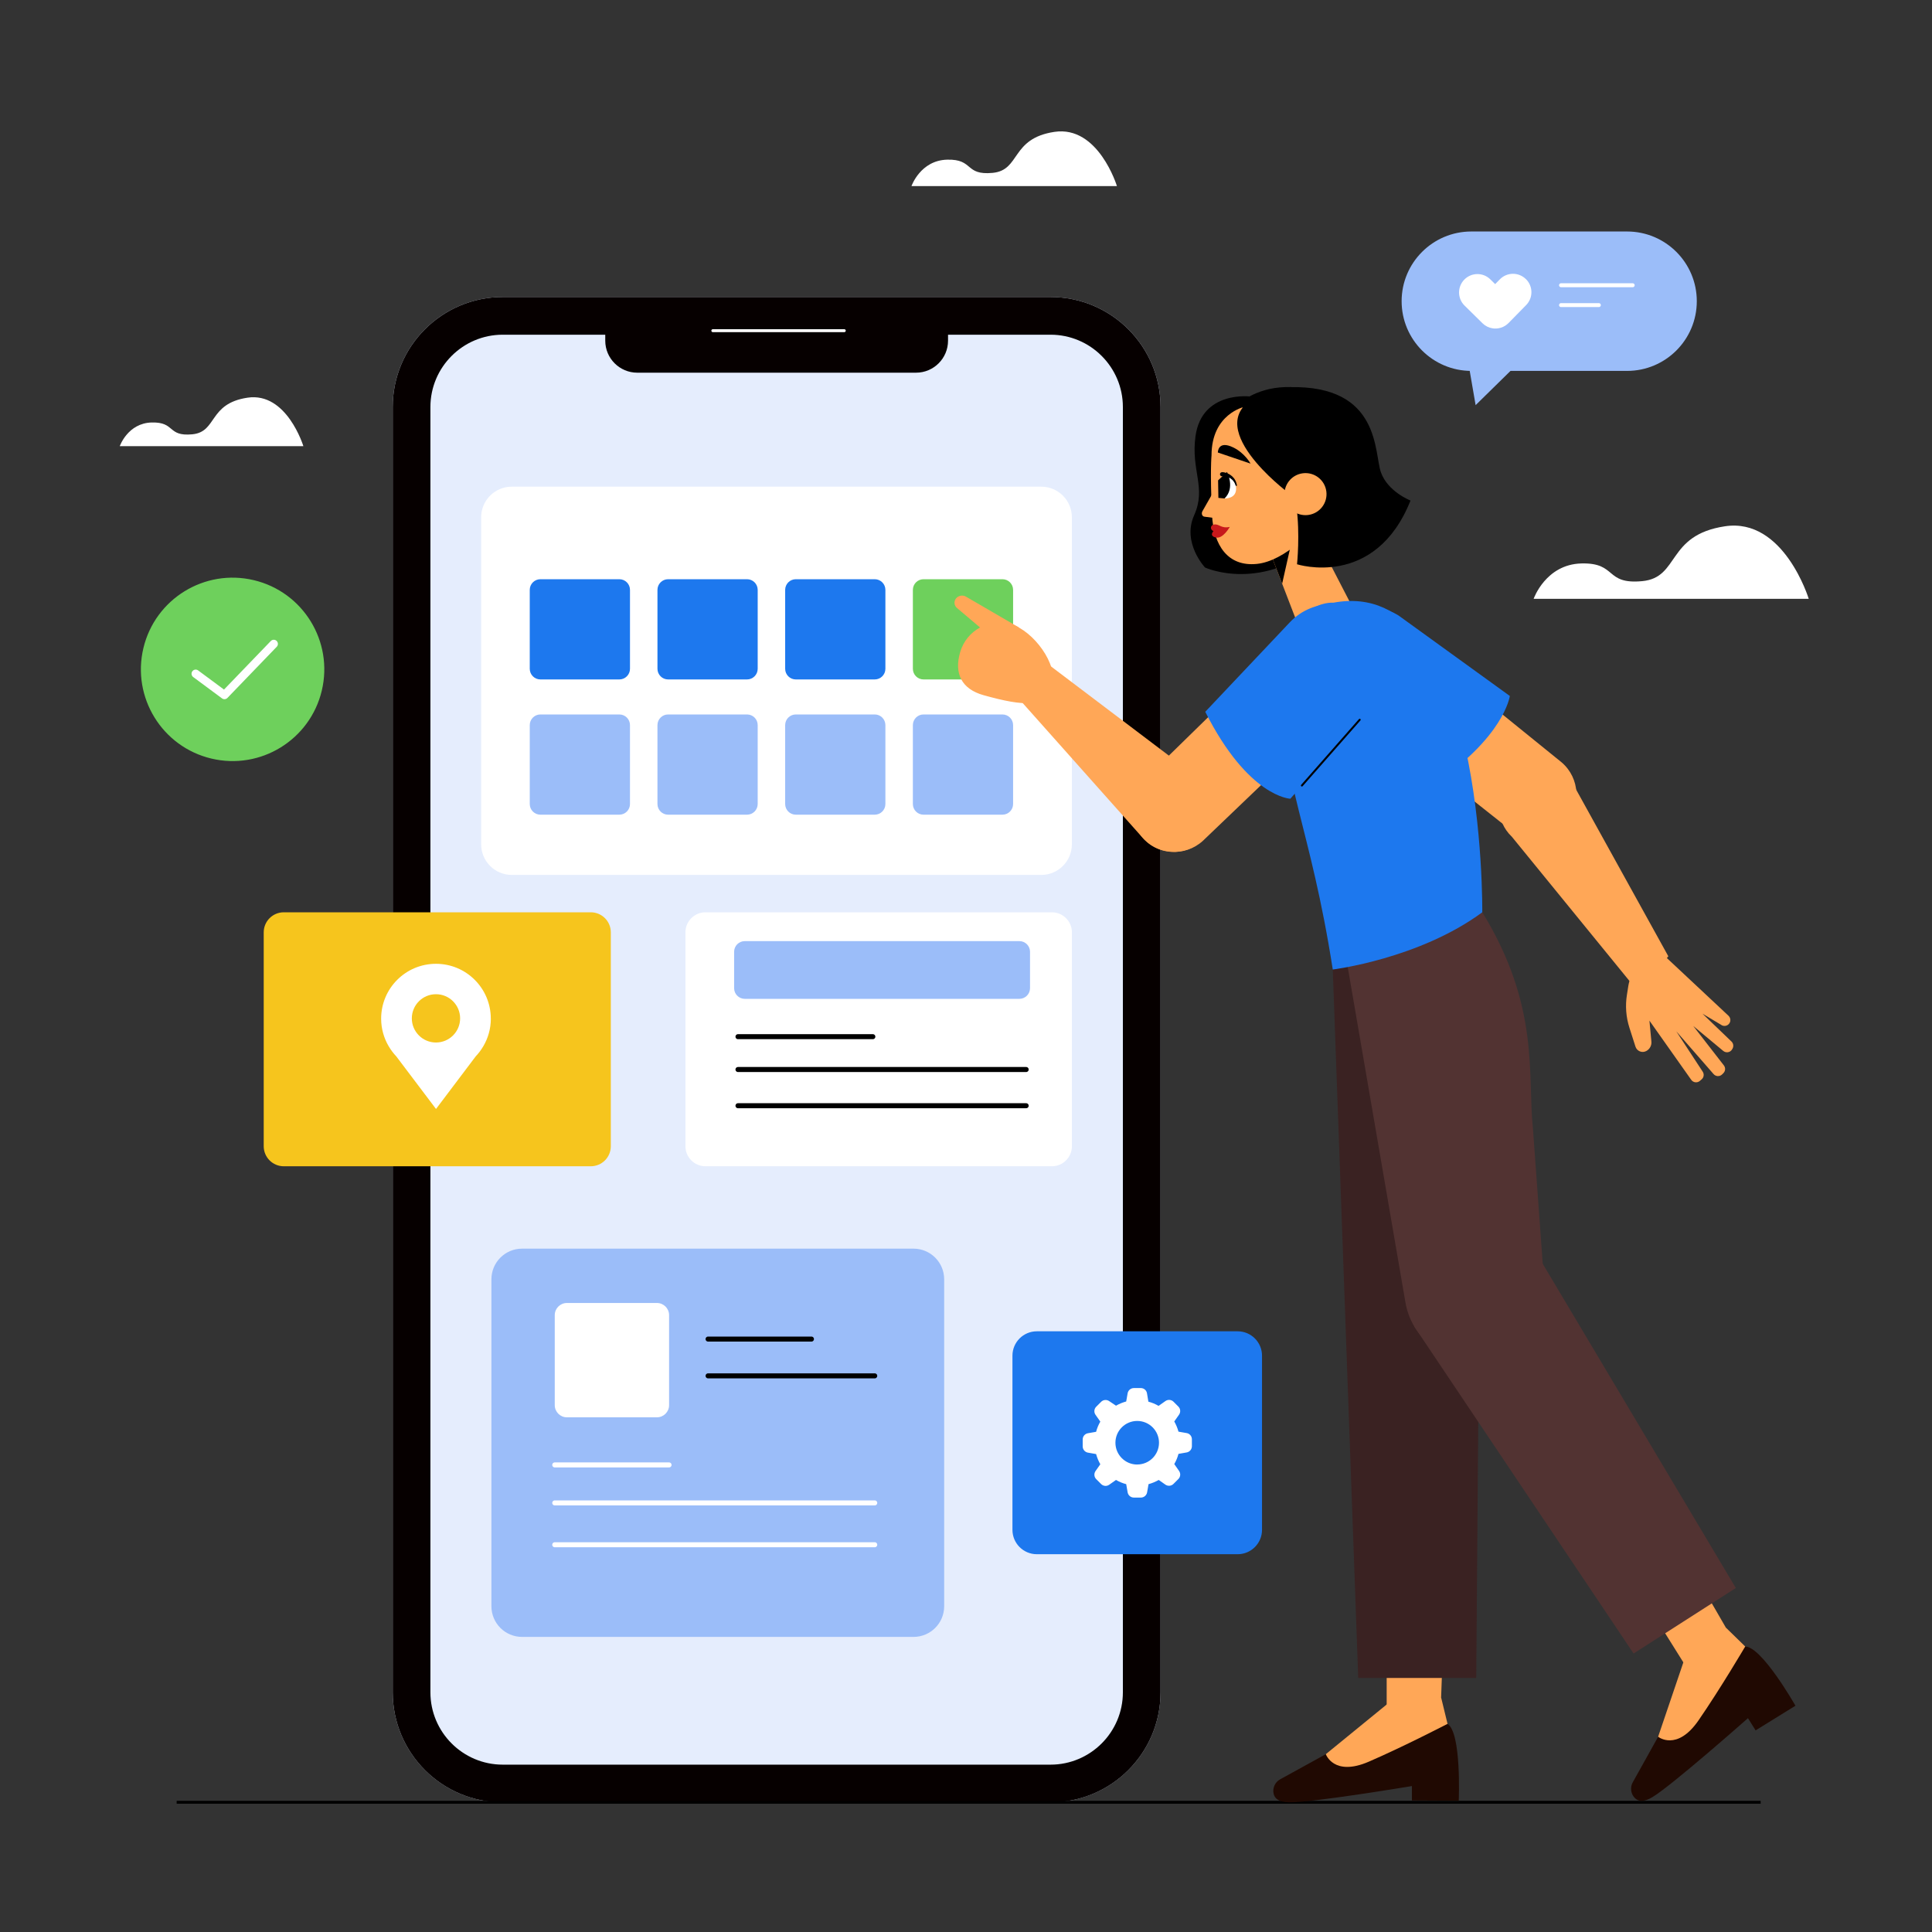 <svg width="500" height="500" viewBox="0 0 500 500" fill="none" xmlns="http://www.w3.org/2000/svg">
<rect x="0" y="0" width="500" height="500" fill="#333333" stroke="none"/>
<g clip-path="url(#clip0_110_4)">
<path d="M396.9 154.98C396.9 154.98 400 146.05 409.28 145.82C418.57 145.59 415.23 151.32 425 150.4C434.77 149.48 431.19 138.49 446.43 136.2C461.67 133.91 468.1 154.98 468.1 154.98H396.9V154.98Z" fill="white"/>
<path d="M235.89 48.16C235.89 48.16 238.2 41.49 245.14 41.32C252.08 41.15 249.59 45.43 256.88 44.74C264.17 44.06 261.5 35.84 272.88 34.13C284.26 32.42 289.06 48.16 289.06 48.16H235.89Z" fill="white"/>
<path d="M31 115.46C31 115.46 33.07 109.5 39.26 109.34C45.46 109.19 43.23 113.01 49.75 112.4C56.27 111.79 53.88 104.45 64.05 102.92C74.22 101.39 78.51 115.46 78.51 115.46H31V115.46Z" fill="white"/>
<path d="M271.88 76.87H130.11C114.386 76.87 101.64 89.617 101.64 105.34V437.96C101.64 453.684 114.386 466.43 130.11 466.43H271.88C287.603 466.43 300.35 453.684 300.35 437.96V105.34C300.35 89.617 287.603 76.87 271.88 76.87Z" fill="#E5EDFD"/>
<path d="M271.88 86.62C282.2 86.62 290.6 95.02 290.6 105.34V437.97C290.6 448.29 282.2 456.69 271.88 456.69H130.11C119.79 456.69 111.39 448.29 111.39 437.97V105.34C111.39 95.02 119.79 86.62 130.11 86.62H271.88M271.88 76.87H130.11C114.39 76.87 101.64 89.62 101.64 105.34V437.97C101.64 453.69 114.39 466.44 130.11 466.44H271.88C287.6 466.44 300.35 453.69 300.35 437.97V105.34C300.35 89.62 287.6 76.87 271.88 76.87V76.87Z" fill="#060000"/>
<path d="M245.35 77.85H156.64V88.17C156.64 92.74 160.35 96.45 164.92 96.45H237.07C241.64 96.45 245.35 92.74 245.35 88.17V77.85Z" fill="#060000"/>
<path d="M184.48 85.58H218.5" stroke="white" stroke-width="0.76" stroke-linecap="round" stroke-linejoin="round"/>
<path d="M236.42 323.15H135.11C130.73 323.15 127.18 326.701 127.18 331.08V415.7C127.18 420.08 130.73 423.63 135.11 423.63H236.42C240.8 423.63 244.35 420.08 244.35 415.7V331.08C244.35 326.701 240.8 323.15 236.42 323.15Z" fill="#9BBDF9"/>
<path d="M170.01 337.21H146.72C144.98 337.21 143.57 338.621 143.57 340.36V363.65C143.57 365.39 144.98 366.8 146.72 366.8H170.01C171.75 366.8 173.16 365.39 173.16 363.65V340.36C173.16 338.621 171.75 337.21 170.01 337.21Z" fill="white"/>
<path d="M183.25 346.55H210" stroke="black" stroke-width="1.3" stroke-linecap="round" stroke-linejoin="round"/>
<path d="M183.25 356.07H226.38" stroke="black" stroke-width="1.3" stroke-linecap="round" stroke-linejoin="round"/>
<path d="M143.57 379.12H173.15" stroke="white" stroke-width="1.3" stroke-linecap="round" stroke-linejoin="round"/>
<path d="M143.57 388.95H226.38" stroke="white" stroke-width="1.3" stroke-linecap="round" stroke-linejoin="round"/>
<path d="M143.57 399.78H226.38" stroke="white" stroke-width="1.3" stroke-linecap="round" stroke-linejoin="round"/>
<path d="M83.277 178.738C86.319 165.991 78.451 153.191 65.703 150.149C52.955 147.107 40.155 154.976 37.113 167.724C34.072 180.471 41.94 193.271 54.688 196.313C67.436 199.355 80.236 191.486 83.277 178.738Z" fill="#6ED05C"/>
<path d="M50.64 174.36L58.09 179.88L70.85 166.64" stroke="white" stroke-width="2.14" stroke-linecap="round" stroke-linejoin="round"/>
<path d="M152.89 236.1H73.44C70.574 236.1 68.25 238.424 68.25 241.29V296.64C68.25 299.506 70.574 301.83 73.44 301.83H152.89C155.756 301.83 158.08 299.506 158.08 296.64V241.29C158.08 238.424 155.756 236.1 152.89 236.1Z" fill="#F6C51D"/>
<path d="M127.02 263.62C127.02 255.78 120.67 249.43 112.83 249.43C104.99 249.43 98.64 255.78 98.64 263.62C98.64 266.24 99.36 268.68 100.6 270.79L100.64 270.84C101.18 271.76 101.82 272.61 102.55 273.38L112.84 287L123.11 273.39C123.85 272.61 124.5 271.75 125.04 270.83L125.07 270.79C126.31 268.68 127.03 266.24 127.03 263.62H127.02ZM112.83 269.8C109.38 269.8 106.58 267 106.58 263.55C106.58 260.1 109.38 257.3 112.83 257.3C116.28 257.3 119.08 260.1 119.08 263.55C119.08 267 116.28 269.8 112.83 269.8Z" fill="white"/>
<path d="M269.47 125.95H132.45C128.07 125.95 124.52 129.501 124.52 133.88V218.5C124.52 222.88 128.07 226.43 132.45 226.43H269.47C273.85 226.43 277.4 222.88 277.4 218.5V133.88C277.4 129.501 273.85 125.95 269.47 125.95Z" fill="white"/>
<path d="M160.28 149.9H139.86C138.336 149.9 137.1 151.136 137.1 152.66V173.08C137.1 174.604 138.336 175.84 139.86 175.84H160.28C161.804 175.84 163.04 174.604 163.04 173.08V152.66C163.04 151.136 161.804 149.9 160.28 149.9Z" fill="#1D78EE"/>
<path d="M193.33 149.9H172.91C171.386 149.9 170.15 151.136 170.15 152.66V173.08C170.15 174.604 171.386 175.84 172.91 175.84H193.33C194.854 175.84 196.09 174.604 196.09 173.08V152.66C196.09 151.136 194.854 149.9 193.33 149.9Z" fill="#1D78EE"/>
<path d="M226.38 149.9H205.96C204.436 149.9 203.2 151.136 203.2 152.66V173.08C203.2 174.604 204.436 175.84 205.96 175.84H226.38C227.905 175.84 229.14 174.604 229.14 173.08V152.66C229.14 151.136 227.905 149.9 226.38 149.9Z" fill="#1D78EE"/>
<path d="M259.43 149.9H239.01C237.486 149.9 236.25 151.136 236.25 152.66V173.08C236.25 174.604 237.486 175.84 239.01 175.84H259.43C260.954 175.84 262.19 174.604 262.19 173.08V152.66C262.19 151.136 260.954 149.9 259.43 149.9Z" fill="#6ED05C"/>
<path d="M160.28 184.9H139.86C138.336 184.9 137.1 186.136 137.1 187.66V208.08C137.1 209.604 138.336 210.84 139.86 210.84H160.28C161.804 210.84 163.04 209.604 163.04 208.08V187.66C163.04 186.136 161.804 184.9 160.28 184.9Z" fill="#9BBDF9"/>
<path d="M193.33 184.9H172.91C171.386 184.9 170.15 186.136 170.15 187.66V208.08C170.15 209.604 171.386 210.84 172.91 210.84H193.33C194.854 210.84 196.09 209.604 196.09 208.08V187.66C196.09 186.136 194.854 184.9 193.33 184.9Z" fill="#9BBDF9"/>
<path d="M226.38 184.9H205.96C204.436 184.9 203.2 186.136 203.2 187.66V208.08C203.2 209.604 204.436 210.84 205.96 210.84H226.38C227.905 210.84 229.14 209.604 229.14 208.08V187.66C229.14 186.136 227.905 184.9 226.38 184.9Z" fill="#9BBDF9"/>
<path d="M259.43 184.9H239.01C237.486 184.9 236.25 186.136 236.25 187.66V208.08C236.25 209.604 237.486 210.84 239.01 210.84H259.43C260.954 210.84 262.19 209.604 262.19 208.08V187.66C262.19 186.136 260.954 184.9 259.43 184.9Z" fill="#9BBDF9"/>
<path d="M272.22 236.1H182.58C179.714 236.1 177.39 238.424 177.39 241.29V296.64C177.39 299.506 179.714 301.83 182.58 301.83H272.22C275.086 301.83 277.41 299.506 277.41 296.64V241.29C277.41 238.424 275.086 236.1 272.22 236.1Z" fill="white"/>
<path d="M263.81 243.56H192.75C191.226 243.56 189.99 244.796 189.99 246.32V255.74C189.99 257.264 191.226 258.5 192.75 258.5H263.81C265.334 258.5 266.57 257.264 266.57 255.74V246.32C266.57 244.796 265.334 243.56 263.81 243.56Z" fill="#9BBDF9"/>
<path d="M190.99 268.29H225.89" stroke="black" stroke-width="1.3" stroke-linecap="round" stroke-linejoin="round"/>
<path d="M190.99 276.79H265.57" stroke="black" stroke-width="1.3" stroke-linecap="round" stroke-linejoin="round"/>
<path d="M190.99 286.16H265.57" stroke="black" stroke-width="1.3" stroke-linecap="round" stroke-linejoin="round"/>
<path d="M320.3 344.54H268.33C264.845 344.54 262.02 347.365 262.02 350.85V395.92C262.02 399.405 264.845 402.23 268.33 402.23H320.3C323.785 402.23 326.61 399.405 326.61 395.92V350.85C326.61 347.365 323.785 344.54 320.3 344.54Z" fill="#1D78EE"/>
<path d="M307.11 370.88L304.99 370.51C304.74 369.59 304.37 368.7 303.9 367.87L305.14 366.11C305.59 365.46 305.52 364.58 304.96 364.02L303.69 362.75C303.12 362.2 302.24 362.14 301.6 362.6L299.84 363.84C299.01 363.36 298.12 362.99 297.2 362.75L296.84 360.58C296.71 359.81 296.05 359.24 295.27 359.23H293.44C292.65 359.23 291.97 359.8 291.83 360.58L291.46 362.7C290.54 362.95 289.65 363.32 288.82 363.79L287.06 362.61C286.41 362.16 285.53 362.23 284.97 362.79L283.7 364.06C283.14 364.62 283.06 365.5 283.52 366.15L284.76 367.91C284.28 368.74 283.91 369.63 283.67 370.55L281.55 370.92C280.77 371.06 280.2 371.73 280.2 372.53V374.33C280.2 375.12 280.77 375.8 281.55 375.94L283.67 376.31C283.92 377.23 284.29 378.12 284.76 378.95L283.52 380.71C283.07 381.36 283.14 382.24 283.7 382.8L284.97 384.07C285.53 384.63 286.41 384.71 287.06 384.25L288.82 383.01C289.65 383.49 290.54 383.86 291.46 384.1L291.83 386.22C291.97 387 292.64 387.57 293.44 387.57H295.26C296.05 387.57 296.73 387 296.87 386.22L297.24 384.1C298.16 383.85 299.05 383.48 299.88 383.01L301.6 384.22C302.25 384.67 303.13 384.6 303.69 384.04L304.96 382.77C305.52 382.21 305.6 381.33 305.14 380.68L303.9 378.9C304.38 378.07 304.75 377.18 304.99 376.26L307.11 375.89C307.89 375.75 308.46 375.08 308.46 374.28V372.48C308.46 371.69 307.89 371.01 307.11 370.88V370.88ZM294.31 379.02C291.2 379.02 288.67 376.5 288.67 373.38C288.67 370.27 291.19 367.74 294.31 367.74C297.42 367.74 299.95 370.26 299.95 373.38V373.41C299.93 376.51 297.41 379.01 294.31 379.01V379.02Z" fill="white"/>
<path d="M45.72 466.43H455.66" stroke="black" stroke-width="0.75" stroke-miterlimit="10"/>
<path d="M380.78 95.99H421.09C431.05 95.99 439.13 87.91 439.13 77.95C439.13 67.99 431.05 59.91 421.09 59.91H380.78C370.82 59.91 362.74 67.99 362.74 77.95C362.74 87.91 370.82 95.99 380.78 95.99Z" fill="#9BBDF9"/>
<path d="M394.97 92.01L381.89 104.85L379.51 91.06L394.97 92.01Z" fill="#9BBDF9"/>
<path d="M394.89 72.22C393.01 70.38 390 70.41 388.16 72.29L386.95 73.53L385.7 72.3C383.83 70.45 380.81 70.48 378.97 72.35C377.13 74.22 377.15 77.24 379.02 79.08L383.65 83.64C383.65 83.64 383.67 83.66 383.68 83.67C384.42 84.39 385.33 84.83 386.28 84.97C387.75 85.2 389.29 84.73 390.41 83.6L394.97 78.95C396.81 77.07 396.78 74.06 394.9 72.22H394.89Z" fill="white"/>
<path d="M403.99 73.82H422.54" stroke="white" stroke-width="1.02" stroke-linecap="round" stroke-linejoin="round"/>
<path d="M403.99 78.96H413.78" stroke="white" stroke-width="1.02" stroke-linecap="round" stroke-linejoin="round"/>
<path d="M343.12 453.98L331.26 460.51C330 461.2 329.24 462.79 329.63 464.29C329.94 465.48 330.95 466.38 333.59 466.44C339.45 466.56 365.4 462.23 365.4 462.23V465.96L377.52 466.02C377.52 466.02 378.28 448.39 374.61 446.14L343.11 453.98H343.12Z" fill="#200902"/>
<path d="M359.01 441.01L343.12 453.98C343.12 453.98 345.16 459.84 354.22 455.93C363.27 452.02 374.62 446.13 374.62 446.13L372.97 439.34L359.02 441L359.01 441.01Z" fill="#FFA757"/>
<path d="M372.96 439.35L374.62 392.27L358.87 390.99V446.13L372.96 439.35Z" fill="#FFA757"/>
<path d="M344.92 250.91L351.51 434.25H382.05L383.61 236.1L344.92 250.91Z" fill="#3A2222"/>
<path d="M348.35 247.7L363.72 337.03C365.58 348.05 376.89 354.78 387.46 351.16C395.24 348.5 400.25 340.93 399.67 332.72L396.73 292.15C395.25 278.38 398.66 260.57 383.62 236.11L348.36 247.71L348.35 247.7Z" fill="#523332"/>
<path d="M429.12 449.48L422.53 461.31C421.83 462.56 422.03 464.31 423.15 465.38C424.04 466.22 425.38 466.45 427.64 465.1C432.67 462.09 452.37 444.66 452.37 444.66L454.35 447.82L464.66 441.44C464.66 441.44 455.95 426.09 451.65 426.13L429.11 449.49L429.12 449.48Z" fill="#200902"/>
<path d="M435.71 430.05L429.12 449.47C429.12 449.47 433.96 453.36 439.57 445.24C445.18 437.12 451.66 426.11 451.66 426.11L446.66 421.23L435.71 430.04V430.05Z" fill="#FFA757"/>
<path d="M446.66 421.24L423.08 380.46L409.06 387.73L438.31 434.47L446.66 421.24Z" fill="#FFA757"/>
<path d="M366 343.27L422.77 427.93L449.23 410.97L394.36 318.85L366 343.27Z" fill="#523332"/>
<path d="M323.65 102.62C323.65 102.62 311.03 100.98 309.39 112.92C308.17 121.81 312.26 126.18 309.05 133.33C305.84 140.48 311.86 146.87 311.86 146.87C311.86 146.87 326.8 153.81 343.04 139.62L323.65 102.63V102.62Z" fill="black"/>
<path d="M328.55 142.56L335.39 160.34L349.71 156.53L336.49 130.96L328.55 142.56Z" fill="#FFA757"/>
<path d="M331.82 151.05L334.75 138.03L329.42 144.81L331.82 151.05Z" fill="black"/>
<path d="M322.05 105.29C322.05 105.29 313.55 107.08 313.54 117.87C313.54 117.87 313.13 121.99 313.67 133.23C314.05 141.19 317.81 146.7 325.28 145.94C328.9 145.57 332.7 143.36 336.09 140.5L340.85 135.65C351.85 122.22 340.37 101.99 323.28 105.04C322.87 105.11 322.46 105.19 322.04 105.29H322.05Z" fill="#FFA757"/>
<path d="M314.22 126.97L311.21 132.26C310.86 132.82 311.04 133.68 311.78 133.73L315.69 134.24L314.23 126.97H314.22Z" fill="#FFA757"/>
<path d="M334.31 123.82C334.61 121.38 336.27 104.39 323.55 106.58C321.58 106.92 320.57 104.29 322.27 103.23C326.82 100.39 334.04 98.43 344.48 102.45C348.72 104.08 354.56 109.67 354.56 115.16C354.56 126.95 350.64 132.92 343.73 138.99C343.38 139.3 342.82 139.2 342.6 138.78L338.15 130.18C338.15 130.18 338.12 130.12 338.11 130.09C337.62 128.53 335.14 125.25 334.45 124.34C334.33 124.19 334.28 124.01 334.31 123.82V123.82Z" fill="black"/>
<path d="M325.79 102.42C309.79 109.8 333.21 127.36 333.21 127.36L339.8 114.39C339.8 114.39 328.47 101.19 325.79 102.42Z" fill="black"/>
<path d="M315.18 117.11L323.64 119.98C323.64 119.98 322.17 117.26 319.17 115.8C315.14 113.84 315.18 117.11 315.18 117.11V117.11Z" fill="black"/>
<path d="M316.96 122.89C316.96 122.89 319.81 123.51 319.9 126.35C320 129.19 316.9 129 316.9 129C316.9 129 314.23 125.56 316.95 122.89H316.96Z" fill="white"/>
<path d="M317.54 122.16C317.54 122.16 319.75 126.27 316.91 129C314.07 131.73 316.91 129 316.91 129L315.32 128.85L315.24 124.32L317.53 122.16H317.54Z" fill="black"/>
<path d="M316.28 122.18C316.81 122.22 317.23 122.33 317.67 122.51C318.1 122.68 318.5 122.93 318.85 123.24C319.19 123.55 319.49 123.91 319.69 124.31C319.91 124.7 320.02 125.14 320.12 125.56C320.14 125.65 320.08 125.74 319.99 125.76C319.91 125.78 319.83 125.73 319.8 125.66C319.66 125.27 319.5 124.9 319.26 124.59C319.04 124.27 318.75 124.01 318.43 123.8C318.11 123.59 317.76 123.44 317.4 123.36C317.04 123.27 316.63 123.23 316.32 123.26H316.3C316.01 123.29 315.75 123.07 315.73 122.78C315.71 122.49 315.92 122.23 316.21 122.21C316.24 122.21 316.27 122.21 316.29 122.21L316.28 122.18Z" fill="black"/>
<path d="M314.2 135.74C313.19 135.9 313.11 137.07 314.04 137.45C314.04 137.45 312.82 138.7 314.67 139.11C316.52 139.52 318.27 136.36 318.27 136.36C316.01 136.86 315.54 135.53 314.2 135.74V135.74Z" fill="#C7181B"/>
<path d="M335.5 131.04C336.5 138.16 335.67 146.03 335.67 146.03C335.67 146.03 355.87 152.52 365.04 129.54C365.04 129.54 359.18 127.28 357.38 122.24C355.58 117.2 357.36 99.67 333.78 100.19C333.78 100.19 334.37 123.02 335.5 131.04V131.04Z" fill="black"/>
<path d="M343.26 127.21C343.63 130.19 341.52 132.91 338.53 133.28C335.55 133.65 332.83 131.54 332.46 128.55C332.09 125.57 334.2 122.85 337.19 122.48C340.17 122.11 342.89 124.22 343.26 127.21Z" fill="#FFA757"/>
<path d="M335.5 130.19C335.5 130.19 335.71 126.05 339.13 125.97Z" fill="#FFA757"/>
<path d="M370.66 170.18L404.14 197.29C408.93 201.38 409.3 208.67 404.94 213.22C400.95 217.38 394.42 217.75 389.99 214.06L353.66 185.28L370.67 170.19L370.66 170.18Z" fill="#FFA757"/>
<path d="M390.74 180.13C390.74 180.13 389.31 190.92 370.5 203.31L344.93 184.3C337.79 178.99 336.75 168.7 342.68 162.07C347.59 156.58 355.75 155.42 362 159.33L390.75 180.12L390.74 180.13Z" fill="#1D78EE"/>
<path d="M391.22 216.49L424.13 256.85L431.76 247.48L406.82 202.39C402.81 197.23 395.13 196.92 390.72 201.74C386.84 205.97 387.06 212.54 391.22 216.5V216.49Z" fill="#FFA757"/>
<path d="M421.39 255.29L421.05 257.43C420.59 260.3 420.81 263.24 421.7 266L423.26 270.87C423.63 272.03 424.95 272.58 426.03 272.02C426.94 271.55 427.48 270.57 427.38 269.55L426.87 264.14L437.67 279.43C438.18 280.19 439.24 280.33 439.93 279.73L440.39 279.33C440.94 278.85 441.07 278.06 440.71 277.43L433.81 266.89L443.41 277.9C443.97 278.62 445.03 278.7 445.68 278.06L446 277.74C446.55 277.2 446.61 276.34 446.14 275.73L438.21 265.52L445.94 271.95C446.67 272.59 447.81 272.4 448.28 271.55L448.38 271.38C448.7 270.8 448.61 270.07 448.15 269.59L440.6 262.34L445.34 265.17C446.21 265.88 447.52 265.43 447.78 264.34C447.9 263.82 447.74 263.27 447.36 262.9L428.1 244.87L424.16 249.37C422.7 251.05 421.73 253.1 421.38 255.3L421.39 255.29Z" fill="#FFA757"/>
<path d="M345.07 155.98C345.07 155.98 331.91 154.7 331.74 178.47C331.57 202.3 339.09 213.53 344.92 250.91C344.92 250.91 367.23 248.17 383.61 236.1C383.61 236.1 384.63 148.56 345.07 155.98V155.98Z" fill="#1D78EE"/>
<path d="M342.41 187.83L311.29 217.62C306.62 221.86 299.35 221.3 295.39 216.4C291.76 211.92 292.23 205.39 296.45 201.47L329.59 169.06L342.42 187.83H342.41Z" fill="#FFA757"/>
<path d="M333.93 206.71C333.93 206.71 323.08 206.34 311.92 184.21L333.8 161.06C339.91 154.59 350.25 154.77 356.14 161.44C361.02 166.96 361.21 175.2 356.59 180.94L333.93 206.72V206.71Z" fill="#1D78EE"/>
<path d="M336.93 203.29L351.89 186.27" stroke="black" stroke-width="0.51" stroke-linecap="round" stroke-linejoin="round"/>
<path d="M310.75 201.79L266.41 168.24L260.59 177.37L295.63 216.72C299.9 221.75 307.67 221.72 311.91 216.67C315.64 212.22 315.12 205.61 310.75 201.8V201.79Z" fill="#FFA757"/>
<path d="M272.28 177.5C270.61 183.12 265.19 182.89 254.53 179.91C248.89 178.33 246.84 174.33 248.51 168.71C250.18 163.09 256.09 159.89 261.71 161.56C267.33 163.23 273.96 171.88 272.29 177.5H272.28Z" fill="#FFA757"/>
<path d="M263.66 162.36L250.11 154.48C249.22 153.88 247.97 154.09 247.35 154.96C246.82 155.71 246.94 156.71 247.63 157.32L258.15 166.21L263.66 162.36V162.36Z" fill="#FFA757"/>
</g>
<defs>
<clipPath id="clip0_110_4">
<rect width="437.1" height="432.81" fill="white" transform="translate(31 34)"/>
</clipPath>
</defs>
</svg>
